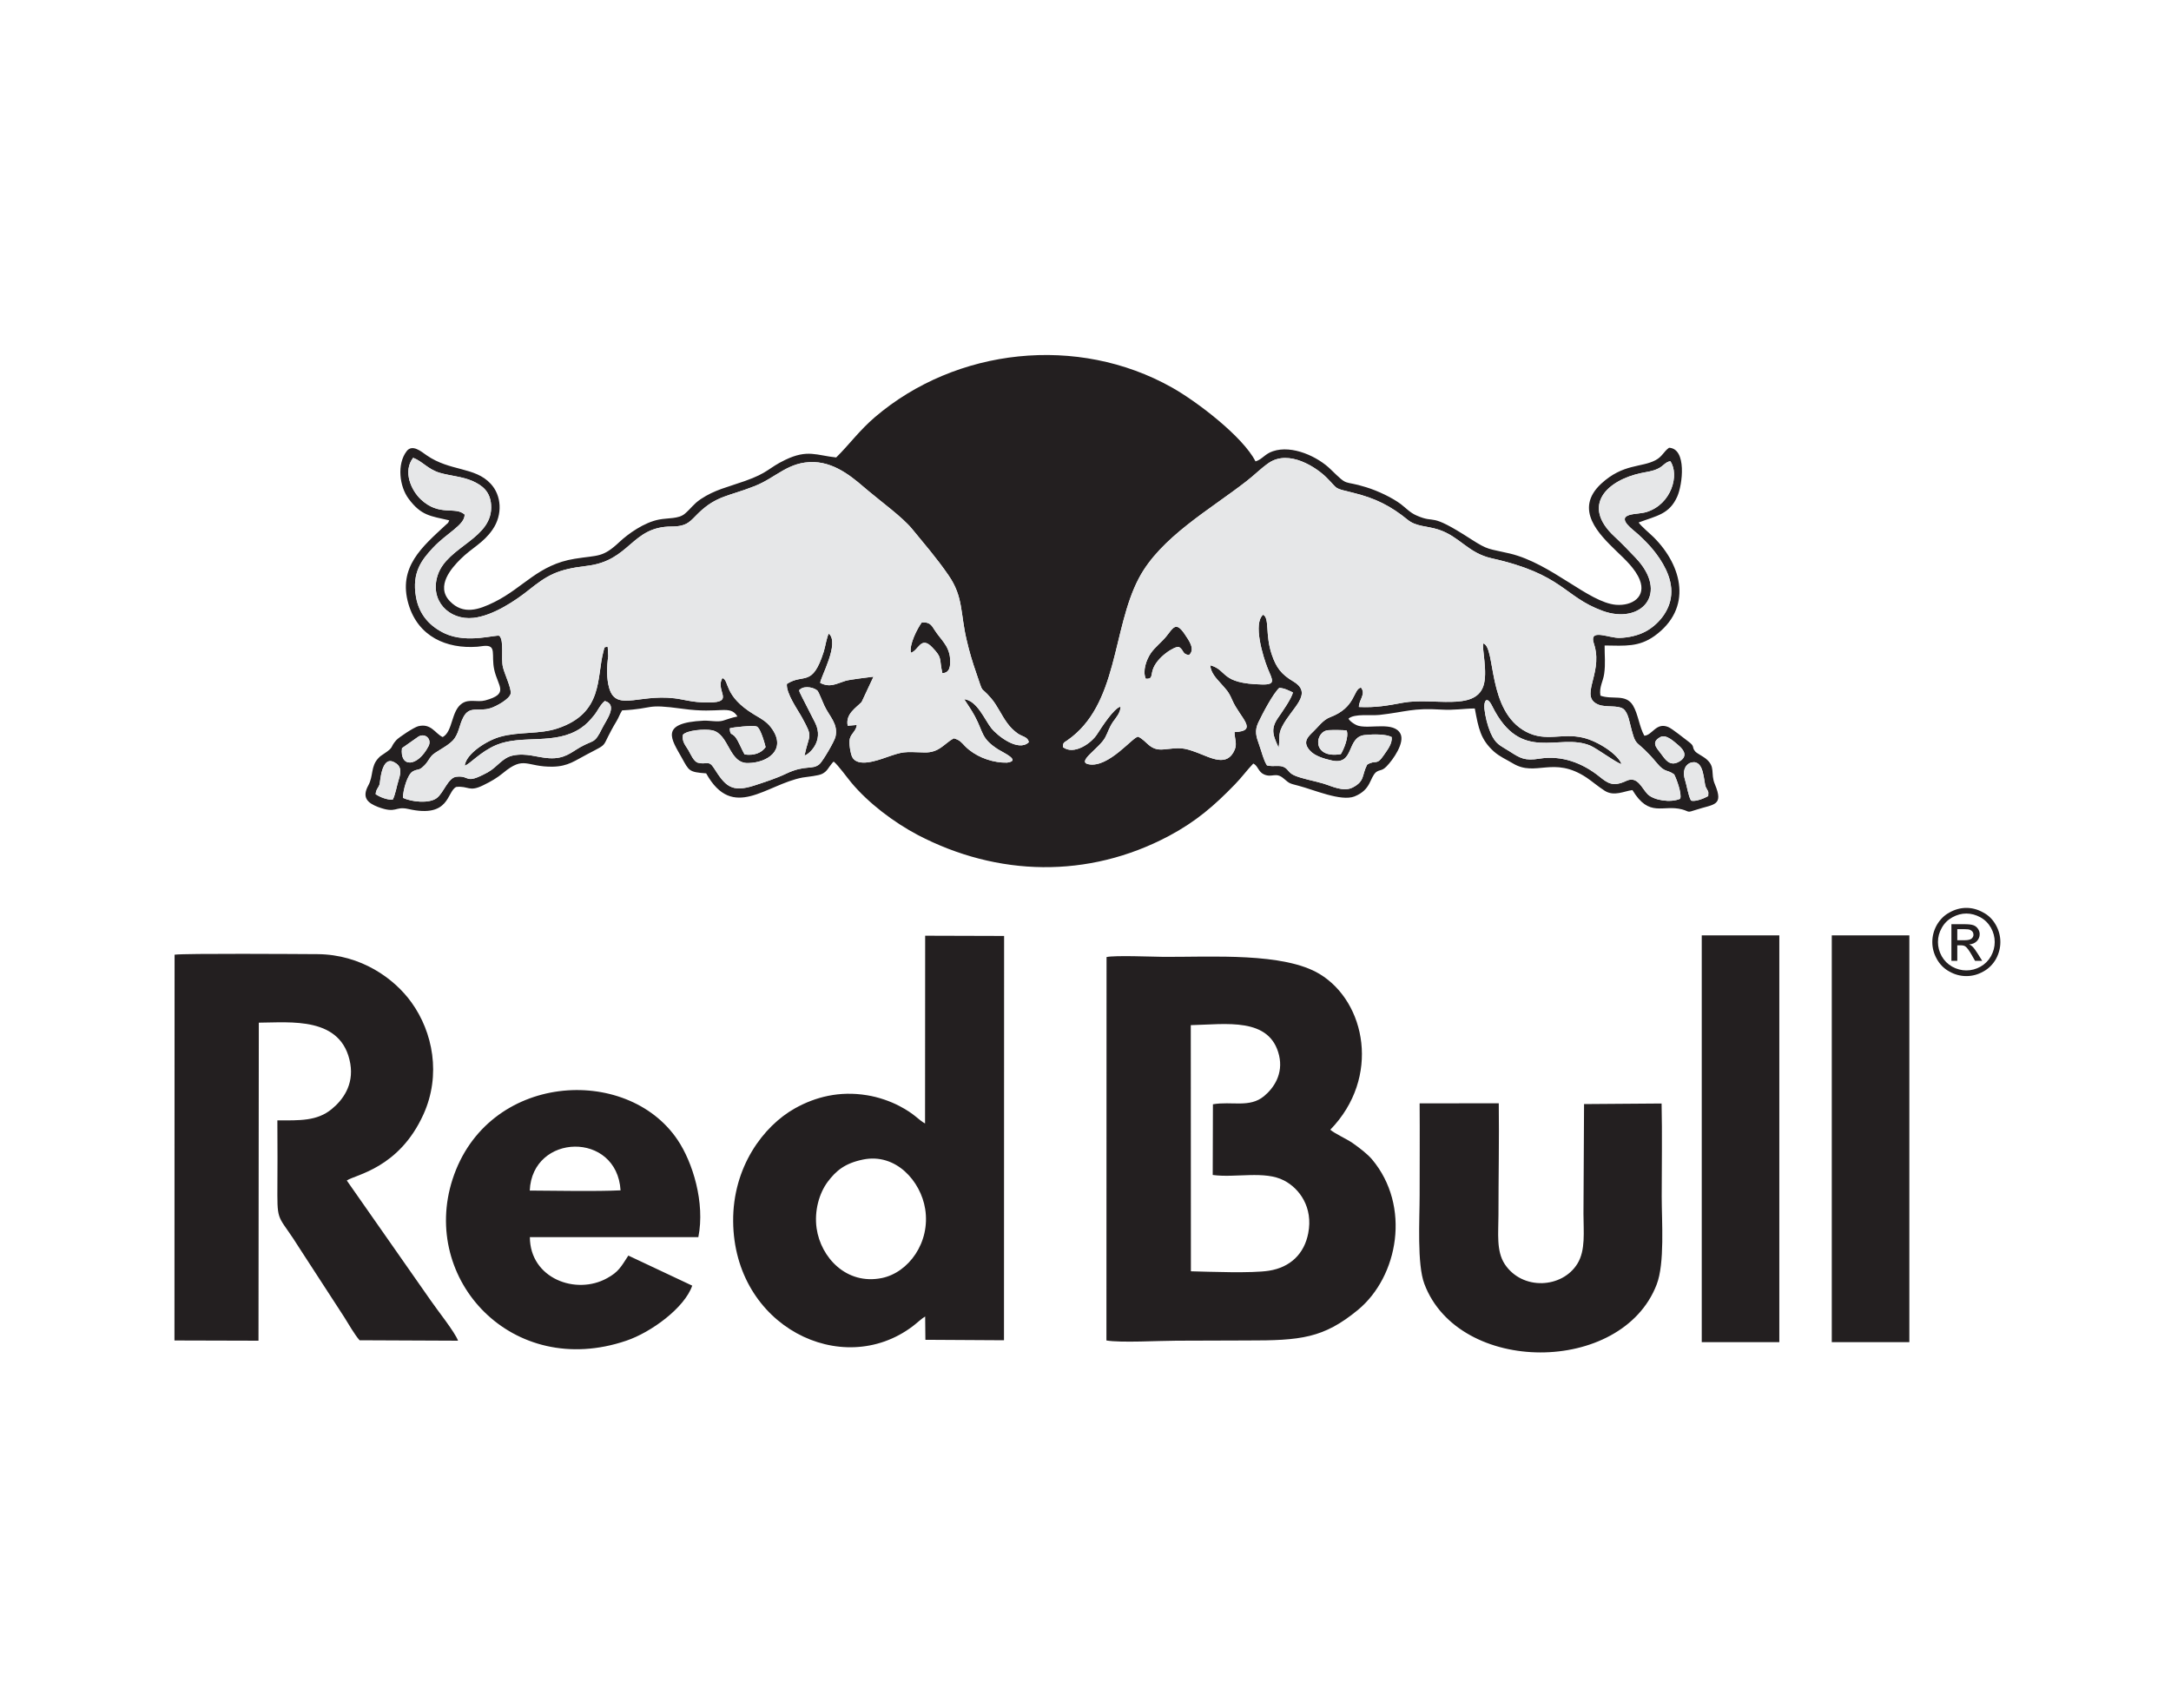 <?xml version="1.0" encoding="UTF-8"?>
<svg xmlns="http://www.w3.org/2000/svg" xmlns:xlink="http://www.w3.org/1999/xlink" width="75pt" height="59pt" viewBox="0 0 75 59" version="1.1">
<g id="surface1">
<path style=" stroke:none;fill-rule:evenodd;fill:rgb(13.699%,12.199%,12.5%);fill-opacity:1;" d="M 58.789 32.316 L 61.469 32.316 L 61.469 46.371 L 58.789 46.371 Z M 63.281 32.316 L 65.961 32.316 L 65.961 46.371 L 63.281 46.371 Z M 41.902 38.152 L 41.895 40.594 C 42.676 40.703 43.688 40.434 44.359 40.785 C 44.895 41.062 45.367 41.715 45.195 42.605 C 45.059 43.32 44.574 43.785 43.84 43.902 C 43.242 43.996 41.805 43.938 41.141 43.922 L 41.137 35.418 C 42.355 35.391 43.871 35.129 44.188 36.465 C 44.336 37.098 44.012 37.586 43.668 37.871 C 43.168 38.285 42.555 38.039 41.902 38.152 Z M 38.223 46.312 C 38.711 46.398 40.062 46.32 40.641 46.32 C 41.453 46.32 42.266 46.312 43.078 46.312 C 44.941 46.316 45.723 46.234 46.91 45.258 C 48.309 44.102 48.75 41.664 47.398 40.055 C 47.246 39.875 46.98 39.668 46.723 39.488 C 46.52 39.348 46.109 39.164 45.957 39.031 C 47.707 37.23 47.184 34.617 45.59 33.652 C 44.352 32.902 41.875 33.066 40.211 33.059 C 39.824 33.055 38.504 33 38.227 33.066 Z M 6.027 46.312 L 8.93 46.32 L 8.941 35.332 C 10.031 35.328 11.816 35.102 12.102 36.75 C 12.227 37.492 11.836 38.012 11.457 38.32 C 10.953 38.734 10.355 38.711 9.582 38.707 C 9.59 39.566 9.586 40.434 9.582 41.297 C 9.582 42.258 9.668 42.031 10.359 43.145 L 11.891 45.504 C 12.031 45.727 12.254 46.117 12.422 46.305 L 15.824 46.32 C 15.715 46.02 15.09 45.242 14.871 44.918 L 11.98 40.785 C 12.281 40.582 13.785 40.367 14.629 38.5 C 15.246 37.137 14.953 35.656 14.215 34.633 C 13.621 33.805 12.473 32.977 10.969 32.965 C 10.285 32.961 6.391 32.934 6.031 32.984 Z M 29.812 40.062 C 30.953 39.828 31.809 40.812 31.961 41.766 C 32.148 42.926 31.387 43.969 30.461 44.156 C 29.238 44.402 28.355 43.441 28.211 42.438 C 28.125 41.832 28.301 41.227 28.59 40.836 C 28.883 40.445 29.188 40.191 29.812 40.062 Z M 31.957 38.816 C 31.719 38.684 31.609 38.492 31.07 38.211 C 30.758 38.047 30.344 37.902 29.953 37.84 C 29.004 37.684 28.172 37.895 27.461 38.293 C 26.363 38.91 25.312 40.328 25.328 42.195 C 25.355 45.824 29.082 47.664 31.527 45.824 C 31.672 45.715 31.852 45.543 31.961 45.484 L 31.969 46.289 L 34.684 46.305 L 34.688 32.336 L 31.961 32.328 Z M 21.438 41.125 C 20.551 41.168 19.234 41.137 18.301 41.133 C 18.387 39.148 21.312 39.074 21.438 41.125 Z M 23.914 44.418 L 21.707 43.379 C 21.453 43.77 21.367 43.945 20.973 44.16 C 19.902 44.758 18.309 44.172 18.305 42.742 L 24.125 42.742 C 24.363 41.555 23.93 40.152 23.406 39.379 C 21.652 36.773 16.828 37.055 15.633 40.746 C 14.516 44.207 17.695 47.66 21.637 46.32 C 22.492 46.031 23.648 45.188 23.914 44.418 Z M 57.402 38.125 L 54.723 38.145 L 54.703 41.938 C 54.703 42.559 54.781 43.188 54.496 43.656 C 53.973 44.512 52.594 44.594 51.984 43.676 C 51.684 43.219 51.766 42.598 51.766 41.98 C 51.766 40.695 51.793 39.402 51.777 38.117 L 49.043 38.121 C 49.051 39.176 49.043 40.238 49.043 41.297 C 49.043 42.133 48.949 43.676 49.207 44.359 C 50.395 47.512 56.027 47.508 57.23 44.383 C 57.516 43.645 57.406 42.211 57.406 41.34 C 57.406 40.273 57.426 39.191 57.402 38.125 "/>
<path style=" stroke:none;fill-rule:evenodd;fill:rgb(13.699%,12.199%,12.5%);fill-opacity:1;" d="M 58.418 27.66 C 58.32 27.48 58.277 27.152 58.207 26.93 C 58.105 26.594 58.254 26.379 58.445 26.34 C 58.887 26.254 58.848 27.012 58.93 27.195 C 59 27.352 59.031 27.297 59.012 27.504 C 58.875 27.582 58.57 27.707 58.418 27.66 Z M 12.977 27.438 C 12.996 27.254 13.062 27.242 13.113 27.098 C 13.137 27.039 13.168 26.102 13.613 26.332 C 13.863 26.457 13.867 26.652 13.773 26.941 C 13.703 27.16 13.66 27.457 13.566 27.629 C 13.367 27.637 13.117 27.535 12.977 27.438 Z M 57.359 25.465 C 57.562 25.352 57.852 25.641 57.98 25.746 C 58.18 25.91 58.324 26.141 57.996 26.32 C 57.676 26.496 57.52 26.223 57.383 26.043 C 57.215 25.824 57.031 25.645 57.359 25.465 Z M 14.461 25.445 C 14.699 25.316 14.93 25.543 14.801 25.785 C 14.414 26.52 13.805 26.52 13.887 25.848 Z M 46.32 26.055 C 45.289 26.227 45.418 25.242 45.902 25.227 C 46.035 25.219 46.406 25.219 46.523 25.238 C 46.605 25.461 46.418 25.902 46.32 26.055 Z M 25.211 25.164 C 25.305 25.125 26.012 25.055 26.137 25.098 C 26.289 25.152 26.449 25.809 26.449 25.812 C 26.309 26.012 26.055 26.113 25.723 26.066 C 25.637 25.914 25.578 25.766 25.48 25.582 C 25.301 25.254 25.223 25.473 25.211 25.164 Z M 36.719 25.812 C 36.727 25.652 36.746 25.664 36.867 25.582 C 38.641 24.355 38.41 21.746 39.344 19.977 C 40.09 18.562 41.805 17.605 43.051 16.633 C 43.328 16.422 43.547 16.191 43.828 15.996 C 44.535 15.512 45.492 16.16 45.84 16.512 C 46.246 16.918 46.047 16.855 46.738 17.023 C 47.512 17.211 48.043 17.48 48.629 17.957 C 48.922 18.199 49.301 18.168 49.695 18.297 C 50.434 18.539 50.711 19.105 51.531 19.289 C 54.004 19.84 54.016 20.609 55.355 21.102 C 56.691 21.594 57.699 20.504 56.484 19.25 C 56.266 19.023 56.023 18.766 55.781 18.543 C 54.602 17.457 55.531 16.59 56.695 16.344 C 56.898 16.301 57.086 16.285 57.277 16.191 C 57.465 16.105 57.527 15.961 57.703 15.934 C 58.023 16.395 57.754 17.414 56.887 17.688 C 56.699 17.746 56.492 17.738 56.301 17.789 C 55.84 17.918 56.441 18.316 56.594 18.461 C 56.777 18.629 56.965 18.816 57.117 19.004 C 57.395 19.348 57.785 19.93 57.734 20.547 C 57.688 21.148 57.234 21.617 56.836 21.824 C 56.59 21.953 56.266 22.031 55.949 22.039 C 55.59 22.047 54.965 21.734 55.039 22.148 C 55.047 22.195 55.078 22.273 55.094 22.34 C 55.352 23.316 54.543 24.078 55.23 24.348 C 55.477 24.445 55.887 24.359 56.074 24.488 C 56.254 24.617 56.297 24.977 56.367 25.223 C 56.539 25.863 56.527 25.508 57.238 26.363 C 57.523 26.707 57.586 26.574 57.836 26.754 C 57.91 26.891 58.113 27.43 58.043 27.598 C 57.707 27.742 57.145 27.652 56.926 27.445 C 56.715 27.238 56.574 26.793 56.18 26.98 C 55.719 27.195 55.543 27.062 55.242 26.82 C 54.668 26.363 53.957 26.086 53.18 26.211 C 52.68 26.293 52.516 26.195 52.16 25.965 C 51.812 25.742 51.672 25.723 51.492 25.312 C 51.387 25.066 51.309 24.754 51.281 24.484 C 51.254 24.215 51.367 24.023 51.551 24.398 C 52.547 26.402 53.844 25.305 54.934 25.758 C 55.172 25.859 55.898 26.398 56.016 26.395 C 55.895 26.062 55.207 25.609 54.695 25.488 C 53.961 25.312 53.41 25.645 52.719 25.281 C 51.363 24.566 51.684 22.379 51.246 22.23 C 51.18 22.371 51.41 23.234 51.242 23.711 C 50.934 24.578 49.504 24.09 48.473 24.277 C 47.941 24.375 47.531 24.453 46.945 24.426 C 46.941 24.18 47.199 23.98 47.016 23.754 C 46.734 23.82 46.852 24.441 45.945 24.781 C 45.699 24.875 45.531 25.125 45.367 25.277 C 45.172 25.465 44.984 25.645 45.262 25.941 C 45.414 26.109 45.719 26.211 46.004 26.273 C 46.809 26.453 46.5 25.461 47.148 25.395 C 47.441 25.363 47.879 25.359 48.078 25.465 C 48.102 25.703 47.926 25.91 47.805 26.09 C 47.547 26.473 47.539 26.23 47.23 26.418 C 47.035 26.797 47.16 26.977 46.738 27.203 C 46.414 27.375 46.012 27.16 45.711 27.07 C 45.414 26.98 44.977 26.906 44.715 26.789 C 44.508 26.699 44.516 26.582 44.359 26.504 C 44.203 26.422 44.004 26.5 43.77 26.445 C 43.645 26.25 43.594 25.992 43.5 25.734 C 43.395 25.445 43.336 25.25 43.469 24.965 C 43.621 24.645 43.984 23.957 44.195 23.766 C 44.387 23.777 44.527 23.863 44.664 23.922 C 44.629 24.125 44.27 24.629 44.141 24.816 C 43.875 25.207 44 25.445 44.172 25.832 C 44.223 25.512 44.145 25.391 44.293 25.102 C 44.633 24.438 45.391 23.965 44.672 23.539 C 44.273 23.301 44.09 23.074 43.934 22.609 C 43.699 21.914 43.867 21.363 43.637 21.238 C 43.281 21.535 43.629 22.68 43.793 23.09 C 43.957 23.492 44.094 23.66 43.598 23.648 C 42.137 23.617 42.422 23.152 41.809 22.984 C 41.828 23.254 42.035 23.453 42.168 23.605 C 42.363 23.828 42.434 23.875 42.57 24.188 C 42.832 24.797 43.504 25.258 42.648 25.293 C 42.652 25.535 42.742 25.691 42.656 25.898 C 42.398 26.516 41.84 26.184 41.352 26 C 40.863 25.82 40.781 25.828 40.203 25.891 C 39.711 25.941 39.633 25.598 39.32 25.453 C 39.145 25.441 38.309 26.535 37.613 26.406 C 37.168 26.324 37.977 25.859 38.18 25.48 C 38.289 25.273 38.316 25.137 38.449 24.941 C 38.555 24.789 38.707 24.633 38.711 24.414 C 38.484 24.461 38.062 25.117 37.898 25.371 C 37.699 25.68 37.098 26.102 36.719 25.812 Z M 16.938 24.469 C 17.156 24.402 17.605 24.148 17.641 23.965 C 17.676 23.793 17.43 23.285 17.375 23.051 C 17.301 22.746 17.422 22.148 17.254 21.969 C 17.145 21.91 16.152 22.246 15.371 21.887 C 14.879 21.656 14.484 21.266 14.371 20.625 C 14.219 19.762 14.586 19.328 14.953 18.93 C 15.434 18.414 16.062 18.137 16.051 17.777 C 15.723 17.48 15.18 17.859 14.535 17.25 C 14.203 16.934 13.91 16.285 14.273 15.816 C 14.598 15.941 14.785 16.215 15.195 16.336 C 15.559 16.441 15.973 16.465 16.32 16.617 C 16.664 16.77 16.93 16.98 16.965 17.434 C 17.055 18.613 15.453 18.859 15.121 19.871 C 14.832 20.75 15.512 21.438 16.355 21.348 C 17.039 21.273 17.82 20.742 18.254 20.395 C 18.898 19.883 19.23 19.672 20.273 19.551 C 21.781 19.375 21.805 18.191 23.203 18.191 C 23.766 18.191 23.855 17.988 24.133 17.723 C 24.766 17.117 25.168 17.152 26.074 16.793 C 26.824 16.496 27.234 15.938 28.121 15.965 C 28.941 15.992 29.578 16.609 30 16.961 C 30.434 17.328 31.184 17.875 31.508 18.273 C 31.945 18.809 32.348 19.266 32.77 19.879 C 33.285 20.625 33.172 21.18 33.395 22.117 C 33.488 22.52 33.594 22.871 33.723 23.242 C 34.008 24.066 33.82 23.633 34.246 24.133 C 34.457 24.379 34.602 24.723 34.801 24.988 C 34.898 25.121 35.016 25.242 35.168 25.348 C 35.324 25.453 35.508 25.457 35.543 25.641 C 35.184 25.992 34.457 25.422 34.246 25.156 C 34.012 24.859 33.758 24.207 33.309 24.156 C 33.426 24.34 33.551 24.512 33.676 24.742 C 33.984 25.316 33.887 25.512 34.488 25.895 C 34.652 26 35.293 26.281 34.789 26.348 C 34.781 26.348 34.633 26.344 34.617 26.344 C 34.156 26.309 33.676 26.113 33.352 25.793 C 33.203 25.641 33.168 25.57 32.949 25.508 C 32.625 25.68 32.449 26.016 31.926 25.996 C 31.211 25.973 31.219 25.957 30.609 26.168 C 30.297 26.277 29.629 26.516 29.441 26.156 C 29.387 26.047 29.316 25.676 29.359 25.52 C 29.41 25.332 29.582 25.25 29.598 25.047 L 29.285 25.074 C 29.199 24.668 29.582 24.449 29.766 24.254 L 30.176 23.379 C 30 23.402 29.355 23.477 29.207 23.523 C 28.879 23.625 28.68 23.766 28.336 23.594 C 28.336 23.414 29.02 22.223 28.633 21.891 C 28.562 21.996 28.512 22.344 28.457 22.516 C 28.059 23.766 27.773 23.25 27.184 23.629 C 27.152 23.957 27.562 24.523 27.715 24.805 C 28.102 25.516 27.957 25.328 27.793 26.102 C 27.914 26.086 28.492 25.617 28.156 24.961 L 27.707 24.082 C 27.555 23.797 27.621 23.844 27.656 23.805 C 27.816 23.684 28.152 23.754 28.254 23.879 C 28.281 23.91 28.441 24.301 28.48 24.383 C 28.652 24.754 28.965 25.008 28.863 25.453 C 28.828 25.613 28.426 26.293 28.316 26.395 C 28.062 26.617 27.836 26.406 27.156 26.73 C 26.82 26.891 26.445 27.012 26.062 27.137 C 25.254 27.402 25.047 27.137 24.66 26.531 C 24.484 26.25 24.398 26.43 24.113 26.352 C 23.961 26.309 23.859 26.051 23.781 25.918 C 23.688 25.762 23.547 25.617 23.594 25.383 C 23.742 25.227 24.336 25.18 24.598 25.23 C 25.199 25.355 25.168 26.383 25.848 26.363 C 26.531 26.348 27.141 25.91 26.699 25.223 C 26.531 24.961 26.352 24.863 26.043 24.68 C 24.988 24.039 25.207 23.512 24.957 23.426 C 24.676 23.898 25.508 24.32 24.27 24.266 C 23.996 24.254 23.824 24.219 23.562 24.168 C 22.176 23.887 21.301 24.641 21.047 23.777 C 20.949 23.441 20.961 23.027 21.012 22.672 L 20.996 22.371 C 20.996 22.352 20.988 22.348 20.98 22.34 C 20.855 22.383 20.898 22.32 20.844 22.516 C 20.605 23.406 20.852 24.633 19.266 25.164 C 18.641 25.375 17.945 25.27 17.285 25.453 C 16.816 25.582 16.098 26.043 16.055 26.453 C 16.227 26.41 16.582 25.977 17.148 25.738 C 18.039 25.367 19.176 25.758 20.066 25.156 C 20.258 25.027 20.375 24.895 20.523 24.715 C 20.652 24.555 20.742 24.336 20.895 24.219 C 21.363 24.352 20.934 24.891 20.801 25.164 C 20.531 25.715 20.516 25.547 20.043 25.816 C 19.723 26 19.5 26.227 18.969 26.195 C 18.555 26.172 18.191 26.004 17.719 26.102 C 17.348 26.18 17.188 26.496 16.848 26.684 C 16.027 27.129 16.266 26.781 15.766 26.836 C 15.477 26.867 15.328 27.395 15.086 27.574 C 14.82 27.77 14.223 27.707 13.922 27.566 C 13.918 27.297 14.078 26.758 14.254 26.656 C 14.445 26.547 14.457 26.648 14.652 26.453 C 14.781 26.328 14.812 26.227 14.91 26.113 C 15.039 25.969 15.422 25.809 15.633 25.594 C 15.855 25.367 15.859 25.055 16.008 24.777 C 16.223 24.371 16.516 24.598 16.938 24.469 Z M 28.887 15.805 C 28.211 15.734 27.902 15.516 27.129 15.887 C 26.52 16.18 26.559 16.328 25.727 16.621 C 25.133 16.832 24.699 16.918 24.211 17.242 C 23.949 17.418 23.887 17.555 23.652 17.754 C 23.441 17.93 23.078 17.891 22.773 17.949 C 22.25 18.047 21.699 18.445 21.406 18.719 C 20.812 19.277 20.676 19.172 19.855 19.305 C 18.59 19.508 18.094 20.297 17.078 20.801 C 16.535 21.07 16.004 21.25 15.543 20.773 C 15.031 20.246 15.621 19.605 15.902 19.324 C 16.309 18.918 16.695 18.766 17.016 18.297 C 17.375 17.777 17.324 17.113 16.953 16.715 C 16.406 16.121 15.547 16.293 14.734 15.727 C 14.555 15.602 14.242 15.332 14.047 15.59 C 13.707 16.035 13.797 16.809 14.121 17.238 C 14.555 17.82 14.875 17.828 15.52 17.977 C 15.461 18.102 15.512 18.031 15.398 18.137 C 14.598 18.883 13.734 19.59 14.113 20.875 C 14.445 21.996 15.426 22.422 16.488 22.344 C 16.582 22.336 16.633 22.324 16.715 22.316 C 17.176 22.277 16.961 22.617 17.074 23.137 C 17.203 23.723 17.602 23.969 16.762 24.199 C 16.48 24.273 16.215 24.137 15.965 24.301 C 15.578 24.559 15.652 25.273 15.293 25.465 C 15.031 25.344 14.898 24.98 14.449 25.09 C 14.297 25.129 13.773 25.477 13.688 25.574 C 13.457 25.836 13.633 25.797 13.262 26.043 C 13.172 26.102 13.129 26.129 13.07 26.195 C 12.801 26.48 12.906 26.805 12.723 27.137 C 12.492 27.559 12.703 27.742 13.055 27.879 C 13.711 28.125 13.629 27.844 14.102 27.949 C 15.551 28.281 15.426 27.348 15.762 27.188 C 16.195 27.145 16.199 27.375 16.695 27.129 C 16.961 27 17.176 26.875 17.383 26.703 C 18.117 26.094 18.176 26.504 19.098 26.488 C 19.633 26.477 19.871 26.273 20.285 26.059 C 21.105 25.625 20.703 25.906 21.309 24.898 C 21.379 24.781 21.406 24.68 21.492 24.543 C 22.66 24.48 22.242 24.305 23.586 24.488 C 24.891 24.672 25.211 24.332 25.477 24.754 C 25.258 24.797 25.16 24.844 24.977 24.898 C 24.793 24.953 24.527 24.891 24.312 24.898 C 22.754 24.973 23.199 25.543 23.555 26.184 C 23.805 26.633 23.797 26.676 24.395 26.719 C 25.32 28.379 26.461 27.102 27.727 26.863 C 27.914 26.832 28.27 26.805 28.406 26.734 C 28.582 26.645 28.625 26.508 28.734 26.383 C 28.781 26.328 28.754 26.352 28.801 26.312 C 28.961 26.441 29.262 26.863 29.41 27.039 C 29.996 27.742 30.875 28.41 31.707 28.848 C 34.457 30.285 37.59 30.363 40.379 28.883 C 41.324 28.379 41.953 27.832 42.66 27.102 C 42.898 26.859 43.062 26.625 43.297 26.379 C 43.465 26.461 43.465 26.668 43.672 26.758 C 43.957 26.879 44.07 26.66 44.348 26.898 C 44.555 27.078 44.551 27.066 44.863 27.148 C 45.387 27.285 46.332 27.699 46.793 27.516 C 47.375 27.281 47.309 26.879 47.539 26.676 C 47.688 26.574 47.73 26.648 47.898 26.48 C 48.133 26.242 48.539 25.652 48.379 25.348 C 48.156 24.922 47.355 25.184 46.938 25.078 C 46.809 25.047 46.621 24.91 46.586 24.828 C 46.793 24.645 47.359 24.734 47.66 24.699 C 48.59 24.594 48.789 24.453 49.797 24.516 C 50.234 24.543 50.562 24.48 50.949 24.477 C 51.078 25.172 51.148 25.547 51.609 25.965 C 51.824 26.152 52.031 26.234 52.266 26.375 C 53.062 26.855 53.664 26.102 54.812 26.867 C 55.004 26.996 55.211 27.176 55.43 27.316 C 55.762 27.531 56.113 27.328 56.395 27.297 C 56.98 28.266 57.438 27.785 58.113 27.965 C 58.371 28.035 58.262 28.09 58.586 27.98 C 59.199 27.777 59.562 27.855 59.242 27.094 C 59.082 26.719 59.281 26.496 58.93 26.211 C 58.852 26.145 58.629 26.031 58.57 25.969 C 58.426 25.805 58.574 25.797 58.324 25.617 C 58.199 25.527 57.773 25.176 57.629 25.117 C 57.211 24.945 57.082 25.406 56.805 25.418 C 56.629 25.102 56.594 24.672 56.41 24.367 C 56.16 23.965 55.711 24.184 55.289 24.035 C 55.238 23.742 55.383 23.539 55.418 23.281 C 55.469 22.93 55.43 22.645 55.434 22.301 C 56.156 22.312 56.617 22.355 57.156 21.973 C 58.48 21.02 58.125 19.555 57.129 18.562 C 57.016 18.449 56.676 18.164 56.609 18.051 C 57.242 17.816 57.668 17.766 57.941 17.16 C 58.129 16.742 58.277 15.5 57.66 15.469 C 57.465 15.609 57.43 15.773 57.195 15.898 C 56.703 16.16 56.074 16.012 55.316 16.711 C 54.352 17.605 55.258 18.473 55.84 19.039 C 56.141 19.328 56.492 19.648 56.645 20.027 C 56.883 20.617 56.391 20.941 55.824 20.895 C 54.879 20.812 53.605 19.473 52.164 19.125 C 51.402 18.945 51.43 19.02 50.82 18.629 C 49.316 17.656 49.645 18.121 48.941 17.812 C 48.715 17.715 48.578 17.559 48.395 17.418 C 48.102 17.199 47.613 16.961 47.191 16.832 C 46.367 16.574 46.613 16.844 45.969 16.215 C 45.527 15.781 44.645 15.363 43.973 15.59 C 43.691 15.684 43.613 15.867 43.375 15.941 C 42.934 15.086 41.371 13.887 40.492 13.391 C 37.227 11.551 33.027 12.02 30.227 14.41 C 29.68 14.879 29.344 15.355 28.887 15.805 "/>
<path style=" stroke:none;fill-rule:evenodd;fill:rgb(13.699%,12.199%,12.5%);fill-opacity:1;" d="M 39.582 23.449 C 39.812 23.465 39.758 23.363 39.82 23.152 C 39.953 22.703 40.594 22.312 40.73 22.352 C 40.922 22.48 40.824 22.59 41.074 22.633 C 41.309 22.43 41.062 22.113 40.922 21.902 C 40.629 21.469 40.531 21.68 40.305 21.969 C 40.148 22.172 39.898 22.359 39.754 22.57 C 39.602 22.797 39.465 23.18 39.582 23.449 "/>
<path style=" stroke:none;fill-rule:evenodd;fill:rgb(13.699%,12.199%,12.5%);fill-opacity:1;" d="M 31.469 22.551 C 31.734 22.48 31.809 21.949 32.207 22.367 C 32.566 22.742 32.438 22.73 32.555 23.258 C 32.812 23.246 32.844 23.02 32.82 22.734 C 32.805 22.535 32.715 22.344 32.617 22.211 C 32.492 22.031 32.418 21.969 32.289 21.77 C 32.176 21.586 32.109 21.488 31.844 21.504 C 31.695 21.707 31.402 22.27 31.469 22.551 "/>
<path style=" stroke:none;fill-rule:evenodd;fill:rgb(90.199%,90.599%,90.999%);fill-opacity:1;" d="M 12.977 27.438 C 13.117 27.535 13.367 27.637 13.566 27.629 C 13.66 27.457 13.703 27.16 13.773 26.941 C 13.867 26.652 13.863 26.457 13.613 26.332 C 13.168 26.102 13.137 27.039 13.113 27.098 C 13.062 27.242 12.996 27.254 12.977 27.438 Z M 13.887 25.848 C 13.805 26.52 14.414 26.52 14.801 25.785 C 14.93 25.543 14.699 25.316 14.461 25.445 Z M 25.211 25.164 C 25.223 25.473 25.301 25.254 25.48 25.582 C 25.578 25.766 25.637 25.914 25.723 26.066 C 26.055 26.113 26.309 26.012 26.449 25.812 C 26.449 25.809 26.289 25.152 26.137 25.098 C 26.012 25.055 25.305 25.125 25.211 25.164 Z M 31.469 22.551 C 31.402 22.27 31.695 21.707 31.844 21.504 C 32.109 21.488 32.176 21.586 32.289 21.77 C 32.418 21.969 32.492 22.031 32.617 22.211 C 32.715 22.344 32.805 22.535 32.82 22.734 C 32.844 23.02 32.812 23.246 32.555 23.258 C 32.438 22.73 32.566 22.742 32.207 22.367 C 31.809 21.949 31.734 22.48 31.469 22.551 Z M 16.051 17.777 C 16.062 18.137 15.434 18.414 14.953 18.93 C 14.586 19.328 14.219 19.762 14.371 20.625 C 14.484 21.266 14.879 21.656 15.371 21.887 C 16.152 22.246 17.145 21.91 17.254 21.969 C 17.422 22.148 17.301 22.746 17.375 23.051 C 17.43 23.285 17.676 23.793 17.641 23.965 C 17.605 24.148 17.156 24.402 16.938 24.469 C 16.516 24.598 16.223 24.371 16.008 24.777 C 15.859 25.055 15.855 25.367 15.633 25.594 C 15.422 25.809 15.039 25.969 14.91 26.113 C 14.812 26.227 14.781 26.328 14.652 26.453 C 14.457 26.648 14.445 26.547 14.254 26.656 C 14.078 26.758 13.918 27.297 13.922 27.566 C 14.223 27.707 14.82 27.77 15.086 27.574 C 15.328 27.395 15.477 26.867 15.766 26.836 C 16.266 26.781 16.027 27.129 16.848 26.684 C 17.188 26.496 17.348 26.18 17.719 26.102 C 18.191 26.004 18.555 26.172 18.969 26.195 C 19.5 26.227 19.723 26 20.043 25.816 C 20.516 25.547 20.531 25.715 20.801 25.164 C 20.934 24.891 21.363 24.352 20.895 24.219 C 20.742 24.336 20.652 24.555 20.523 24.715 C 20.375 24.895 20.258 25.027 20.066 25.156 C 19.176 25.758 18.039 25.367 17.148 25.738 C 16.582 25.977 16.227 26.41 16.055 26.453 C 16.098 26.043 16.816 25.582 17.285 25.453 C 17.945 25.27 18.641 25.375 19.266 25.164 C 20.852 24.633 20.605 23.406 20.844 22.516 C 20.898 22.32 20.855 22.383 20.98 22.34 C 20.988 22.348 20.996 22.352 20.996 22.371 L 21.012 22.672 C 20.961 23.027 20.949 23.441 21.047 23.777 C 21.301 24.641 22.176 23.887 23.562 24.168 C 23.824 24.219 23.996 24.254 24.27 24.266 C 25.508 24.32 24.676 23.898 24.957 23.426 C 25.207 23.512 24.988 24.039 26.043 24.68 C 26.352 24.863 26.531 24.961 26.699 25.223 C 27.141 25.91 26.531 26.348 25.848 26.363 C 25.168 26.383 25.199 25.355 24.598 25.23 C 24.336 25.18 23.742 25.227 23.594 25.383 C 23.547 25.617 23.688 25.762 23.781 25.918 C 23.859 26.051 23.961 26.309 24.113 26.352 C 24.398 26.43 24.484 26.25 24.66 26.531 C 25.047 27.137 25.254 27.402 26.062 27.137 C 26.445 27.012 26.82 26.891 27.156 26.73 C 27.836 26.406 28.062 26.617 28.316 26.395 C 28.426 26.293 28.828 25.613 28.863 25.453 C 28.965 25.008 28.652 24.754 28.48 24.383 C 28.441 24.301 28.281 23.91 28.254 23.879 C 28.152 23.754 27.816 23.684 27.656 23.805 C 27.621 23.844 27.555 23.797 27.707 24.082 L 28.156 24.961 C 28.492 25.617 27.914 26.086 27.793 26.102 C 27.957 25.328 28.102 25.516 27.715 24.805 C 27.562 24.523 27.152 23.957 27.184 23.629 C 27.773 23.25 28.059 23.766 28.457 22.516 C 28.512 22.344 28.562 21.996 28.633 21.891 C 29.02 22.223 28.336 23.414 28.336 23.594 C 28.68 23.766 28.879 23.625 29.207 23.523 C 29.355 23.477 30 23.402 30.176 23.379 L 29.766 24.254 C 29.582 24.449 29.199 24.668 29.285 25.074 L 29.598 25.047 C 29.582 25.25 29.41 25.332 29.359 25.52 C 29.316 25.676 29.387 26.047 29.441 26.156 C 29.629 26.516 30.297 26.277 30.609 26.168 C 31.219 25.957 31.211 25.973 31.926 25.996 C 32.449 26.016 32.625 25.68 32.949 25.508 C 33.168 25.57 33.203 25.641 33.352 25.793 C 33.676 26.113 34.156 26.309 34.617 26.344 C 34.633 26.344 34.781 26.348 34.789 26.348 C 35.293 26.281 34.652 26 34.488 25.895 C 33.887 25.512 33.984 25.316 33.676 24.742 C 33.551 24.512 33.426 24.34 33.309 24.156 C 33.758 24.207 34.012 24.859 34.246 25.156 C 34.457 25.422 35.184 25.992 35.543 25.641 C 35.508 25.457 35.324 25.453 35.168 25.348 C 35.016 25.242 34.898 25.121 34.801 24.988 C 34.602 24.723 34.457 24.379 34.246 24.133 C 33.82 23.633 34.008 24.066 33.723 23.242 C 33.594 22.871 33.488 22.52 33.395 22.117 C 33.172 21.18 33.285 20.625 32.77 19.879 C 32.348 19.266 31.945 18.809 31.508 18.273 C 31.184 17.875 30.434 17.328 30 16.961 C 29.578 16.609 28.941 15.992 28.121 15.965 C 27.234 15.938 26.824 16.496 26.074 16.793 C 25.168 17.152 24.766 17.117 24.133 17.723 C 23.855 17.988 23.766 18.191 23.203 18.191 C 21.805 18.191 21.781 19.375 20.273 19.551 C 19.23 19.672 18.898 19.883 18.254 20.395 C 17.82 20.742 17.039 21.273 16.355 21.348 C 15.512 21.438 14.832 20.75 15.121 19.871 C 15.453 18.859 17.055 18.613 16.965 17.434 C 16.93 16.98 16.664 16.77 16.32 16.617 C 15.973 16.465 15.559 16.441 15.195 16.336 C 14.785 16.215 14.598 15.941 14.273 15.816 C 13.91 16.285 14.203 16.934 14.535 17.25 C 15.18 17.859 15.723 17.48 16.051 17.777 "/>
<path style=" stroke:none;fill-rule:evenodd;fill:rgb(90.199%,90.599%,90.999%);fill-opacity:1;" d="M 46.32 26.055 C 46.418 25.902 46.605 25.461 46.523 25.238 C 46.406 25.219 46.035 25.219 45.902 25.227 C 45.418 25.242 45.289 26.227 46.32 26.055 Z M 58.418 27.66 C 58.57 27.707 58.875 27.582 59.012 27.504 C 59.031 27.297 59 27.352 58.93 27.195 C 58.848 27.012 58.887 26.254 58.445 26.34 C 58.254 26.379 58.105 26.594 58.207 26.93 C 58.277 27.152 58.32 27.48 58.418 27.66 Z M 57.359 25.465 C 57.031 25.645 57.215 25.824 57.383 26.043 C 57.52 26.223 57.676 26.496 57.996 26.32 C 58.324 26.141 58.18 25.91 57.98 25.746 C 57.852 25.641 57.562 25.352 57.359 25.465 Z M 39.582 23.449 C 39.465 23.18 39.602 22.797 39.754 22.57 C 39.898 22.359 40.148 22.172 40.305 21.969 C 40.531 21.68 40.629 21.469 40.922 21.902 C 41.062 22.113 41.309 22.43 41.074 22.633 C 40.824 22.59 40.922 22.48 40.73 22.352 C 40.594 22.312 39.953 22.703 39.82 23.152 C 39.758 23.363 39.812 23.465 39.582 23.449 Z M 36.719 25.812 C 37.098 26.102 37.699 25.68 37.898 25.371 C 38.062 25.117 38.484 24.461 38.711 24.414 C 38.707 24.633 38.555 24.789 38.449 24.941 C 38.316 25.137 38.289 25.273 38.18 25.48 C 37.977 25.859 37.168 26.324 37.613 26.406 C 38.309 26.535 39.145 25.441 39.32 25.453 C 39.633 25.598 39.711 25.941 40.203 25.891 C 40.781 25.828 40.863 25.82 41.352 26 C 41.84 26.184 42.398 26.516 42.656 25.898 C 42.742 25.691 42.652 25.535 42.648 25.293 C 43.504 25.258 42.832 24.797 42.57 24.188 C 42.434 23.875 42.363 23.828 42.168 23.605 C 42.035 23.453 41.828 23.254 41.809 22.984 C 42.422 23.152 42.137 23.617 43.598 23.648 C 44.094 23.66 43.957 23.492 43.793 23.09 C 43.629 22.68 43.281 21.535 43.637 21.238 C 43.867 21.363 43.699 21.914 43.934 22.609 C 44.09 23.074 44.273 23.301 44.672 23.539 C 45.391 23.965 44.633 24.438 44.293 25.102 C 44.145 25.391 44.223 25.512 44.172 25.832 C 44 25.445 43.875 25.207 44.141 24.816 C 44.27 24.629 44.629 24.125 44.664 23.922 C 44.527 23.863 44.387 23.777 44.195 23.766 C 43.984 23.957 43.621 24.645 43.469 24.965 C 43.336 25.25 43.395 25.445 43.5 25.734 C 43.594 25.992 43.645 26.25 43.77 26.445 C 44.004 26.5 44.203 26.422 44.359 26.504 C 44.516 26.582 44.508 26.699 44.715 26.789 C 44.977 26.906 45.414 26.98 45.711 27.07 C 46.012 27.16 46.414 27.375 46.738 27.203 C 47.16 26.977 47.035 26.797 47.23 26.418 C 47.539 26.23 47.547 26.473 47.805 26.09 C 47.926 25.91 48.102 25.703 48.078 25.465 C 47.879 25.359 47.441 25.363 47.148 25.395 C 46.5 25.461 46.809 26.453 46.004 26.273 C 45.719 26.211 45.414 26.109 45.262 25.941 C 44.984 25.645 45.172 25.465 45.367 25.277 C 45.531 25.125 45.699 24.875 45.945 24.781 C 46.852 24.441 46.734 23.82 47.016 23.754 C 47.199 23.98 46.941 24.18 46.945 24.426 C 47.531 24.453 47.941 24.375 48.473 24.277 C 49.504 24.09 50.934 24.578 51.242 23.711 C 51.41 23.234 51.18 22.371 51.246 22.23 C 51.684 22.379 51.363 24.566 52.719 25.281 C 53.41 25.645 53.961 25.312 54.695 25.488 C 55.207 25.609 55.895 26.062 56.016 26.395 C 55.898 26.398 55.172 25.859 54.934 25.758 C 53.844 25.305 52.547 26.402 51.551 24.398 C 51.367 24.023 51.254 24.215 51.281 24.484 C 51.309 24.754 51.387 25.066 51.492 25.312 C 51.672 25.723 51.812 25.742 52.16 25.965 C 52.516 26.195 52.68 26.293 53.18 26.211 C 53.957 26.086 54.668 26.363 55.242 26.82 C 55.543 27.062 55.719 27.195 56.18 26.98 C 56.574 26.793 56.715 27.238 56.926 27.445 C 57.145 27.652 57.707 27.742 58.043 27.598 C 58.113 27.43 57.91 26.891 57.836 26.754 C 57.586 26.574 57.523 26.707 57.238 26.363 C 56.527 25.508 56.539 25.863 56.367 25.223 C 56.297 24.977 56.254 24.617 56.074 24.488 C 55.887 24.359 55.477 24.445 55.23 24.348 C 54.543 24.078 55.352 23.316 55.094 22.34 C 55.078 22.273 55.047 22.195 55.039 22.148 C 54.965 21.734 55.59 22.047 55.949 22.039 C 56.266 22.031 56.59 21.953 56.836 21.824 C 57.234 21.617 57.688 21.148 57.734 20.547 C 57.785 19.93 57.395 19.348 57.117 19.004 C 56.965 18.816 56.777 18.629 56.594 18.461 C 56.441 18.316 55.84 17.918 56.301 17.789 C 56.492 17.738 56.699 17.746 56.887 17.688 C 57.754 17.414 58.023 16.395 57.703 15.934 C 57.527 15.961 57.465 16.105 57.277 16.191 C 57.086 16.285 56.898 16.301 56.695 16.344 C 55.531 16.59 54.602 17.457 55.781 18.543 C 56.023 18.766 56.266 19.023 56.484 19.25 C 57.699 20.504 56.691 21.594 55.355 21.102 C 54.016 20.609 54.004 19.84 51.531 19.289 C 50.711 19.105 50.434 18.539 49.695 18.297 C 49.301 18.168 48.922 18.199 48.629 17.957 C 48.043 17.48 47.512 17.211 46.738 17.023 C 46.047 16.855 46.246 16.918 45.84 16.512 C 45.492 16.16 44.535 15.512 43.828 15.996 C 43.547 16.191 43.328 16.422 43.051 16.633 C 41.805 17.605 40.09 18.562 39.344 19.977 C 38.41 21.746 38.641 24.355 36.867 25.582 C 36.746 25.664 36.727 25.652 36.719 25.812 "/>
<path style=" stroke:none;fill-rule:nonzero;fill:rgb(13.699%,12.199%,12.5%);fill-opacity:1;" d="M 67.93 31.367 C 68.129 31.367 68.32 31.418 68.508 31.523 C 68.699 31.621 68.844 31.77 68.949 31.957 C 69.055 32.145 69.105 32.344 69.105 32.547 C 69.105 32.75 69.055 32.945 68.953 33.133 C 68.848 33.316 68.703 33.465 68.516 33.566 C 68.328 33.672 68.133 33.723 67.93 33.723 C 67.727 33.723 67.531 33.672 67.344 33.566 C 67.156 33.465 67.012 33.316 66.91 33.133 C 66.805 32.945 66.754 32.75 66.754 32.547 C 66.754 32.344 66.805 32.145 66.91 31.957 C 67.02 31.77 67.164 31.621 67.352 31.523 C 67.539 31.418 67.734 31.367 67.93 31.367 Z M 67.93 31.562 C 67.766 31.562 67.605 31.605 67.449 31.691 C 67.293 31.777 67.168 31.898 67.082 32.055 C 66.992 32.211 66.949 32.375 66.949 32.547 C 66.949 32.715 66.992 32.879 67.078 33.035 C 67.164 33.188 67.285 33.309 67.441 33.398 C 67.598 33.484 67.762 33.527 67.93 33.527 C 68.102 33.527 68.262 33.484 68.418 33.398 C 68.574 33.309 68.695 33.188 68.781 33.035 C 68.867 32.879 68.91 32.715 68.91 32.547 C 68.91 32.375 68.867 32.211 68.781 32.055 C 68.691 31.898 68.57 31.777 68.414 31.691 C 68.254 31.605 68.094 31.562 67.93 31.562 Z M 67.414 33.195 L 67.414 31.93 L 67.848 31.93 C 68 31.93 68.105 31.941 68.172 31.965 C 68.238 31.988 68.293 32.031 68.332 32.09 C 68.371 32.148 68.391 32.207 68.391 32.273 C 68.391 32.367 68.359 32.445 68.293 32.516 C 68.227 32.582 68.137 32.621 68.027 32.629 C 68.074 32.648 68.109 32.672 68.137 32.699 C 68.188 32.746 68.25 32.832 68.324 32.949 L 68.477 33.195 L 68.23 33.195 L 68.117 32.996 C 68.027 32.84 67.957 32.742 67.902 32.703 C 67.863 32.672 67.812 32.66 67.738 32.66 L 67.617 32.66 L 67.617 33.195 Z M 67.617 32.484 L 67.867 32.484 C 67.984 32.484 68.066 32.465 68.109 32.43 C 68.152 32.395 68.176 32.348 68.176 32.293 C 68.176 32.254 68.164 32.219 68.145 32.191 C 68.121 32.16 68.094 32.141 68.055 32.125 C 68.02 32.109 67.953 32.102 67.852 32.102 L 67.617 32.102 L 67.617 32.484 "/>
</g>
</svg>
